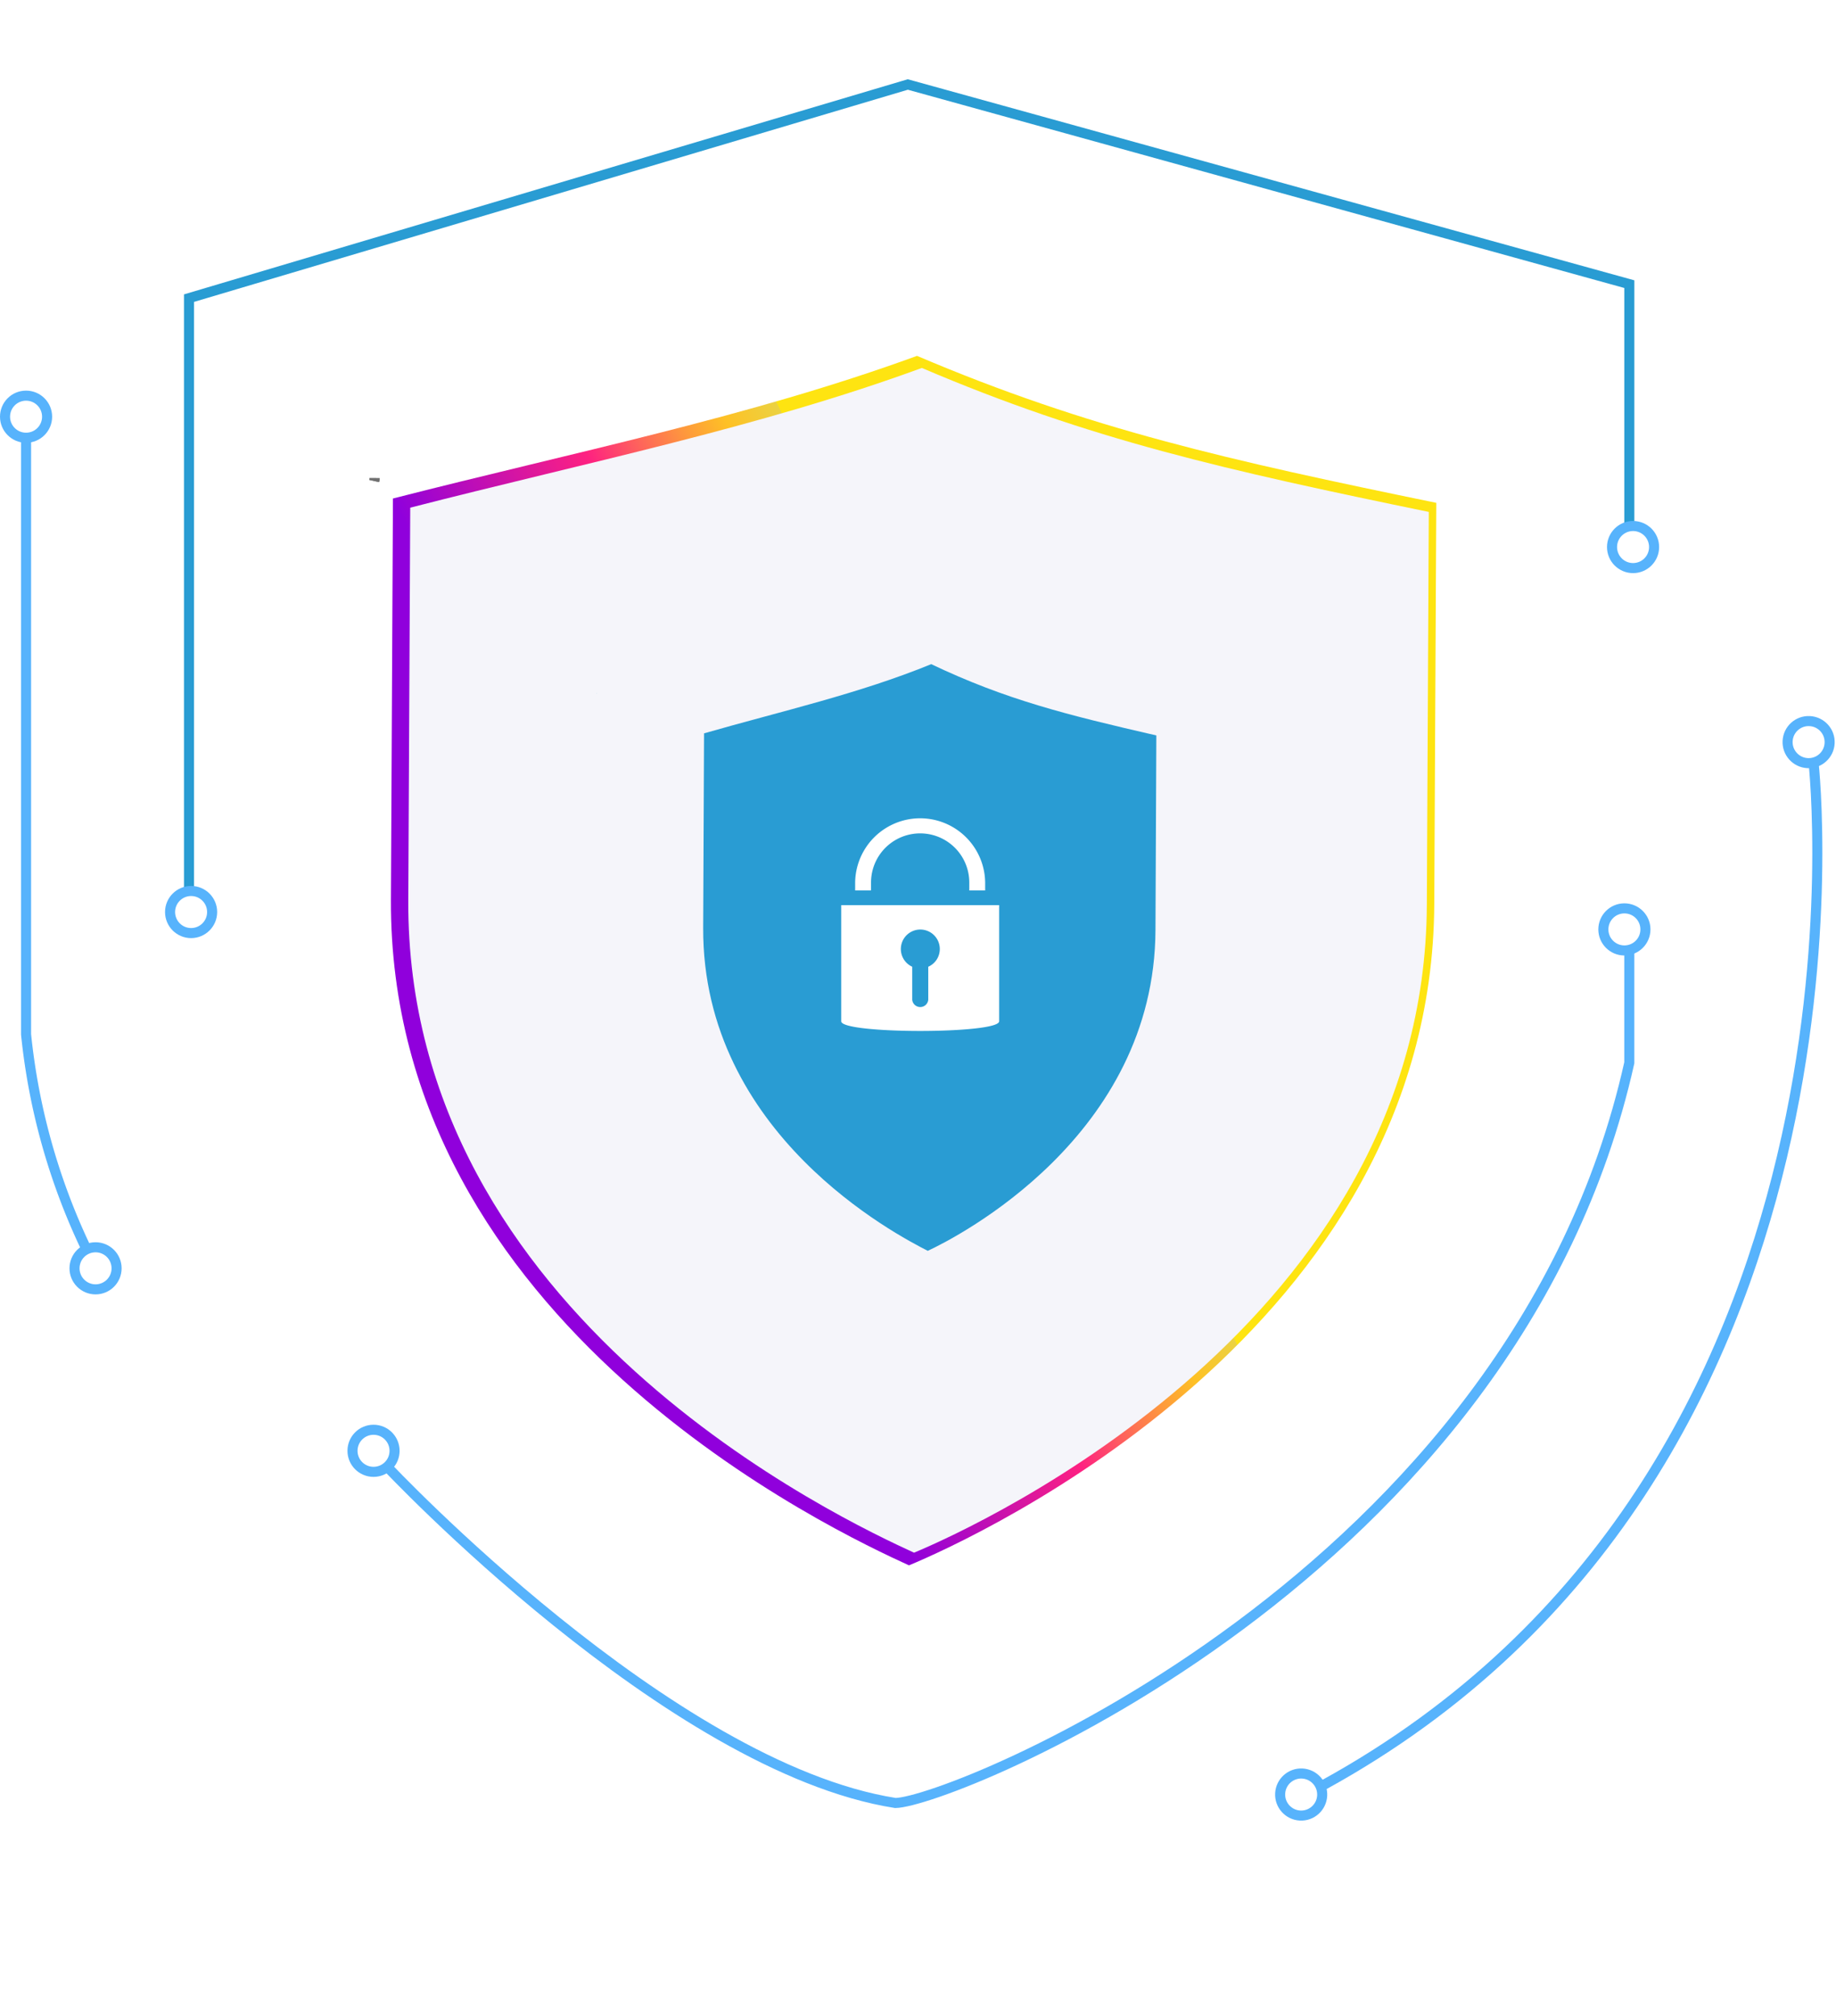 <svg xmlns="http://www.w3.org/2000/svg" xmlns:xlink="http://www.w3.org/1999/xlink" width="182.519" height="200.357" viewBox="0 0 182.519 200.357">
  <defs>
    <filter id="_Path_" x="1.087" y="0" width="178.813" height="200.357" filterUnits="userSpaceOnUse">
      <feOffset dy="5" input="SourceAlpha"/>
      <feGaussianBlur stdDeviation="10" result="blur"/>
      <feFlood flood-opacity="0.153"/>
      <feComposite operator="in" in2="blur"/>
      <feComposite in="SourceGraphic"/>
    </filter>
    <linearGradient id="linear-gradient" x1="0.813" y1="0.824" x2="0.5" y2="1" gradientUnits="objectBoundingBox">
      <stop offset="0" stop-color="#fee411"/>
      <stop offset="0" stop-color="#ebd242"/>
      <stop offset="0.138" stop-color="#fec125"/>
      <stop offset="0.248" stop-color="#fe983d"/>
      <stop offset="0.376" stop-color="#fe5f5e"/>
      <stop offset="0.5" stop-color="#fe2181"/>
      <stop offset="1" stop-color="#9000dc"/>
    </linearGradient>
  </defs>
  <g id="Group_4120" data-name="Group 4120" transform="translate(-123 -401.376)">
    <g id="_Group_" data-name="&lt;Group&gt;" transform="translate(154.087 426.376)">
      <g id="_Group_2" data-name="&lt;Group&gt;" transform="translate(0)">
        <g id="_Group_3" data-name="&lt;Group&gt;" transform="translate(0 0)">
          <g id="_Group_4" data-name="&lt;Group&gt;">
            <path id="_Path_2" data-name="&lt;Path&gt;" d="M244.6,850.291a1.1,1.1,0,0,0,.042-.291C244.642,850.042,244.6,850.291,244.6,850.291Z" transform="translate(-244.598 -833.329)" fill="#d9ffff"/>
            <path id="_Path_3" data-name="&lt;Path&gt;" d="M244.6,850.291a1.1,1.1,0,0,0,.042-.291C244.642,850.042,244.6,850.291,244.6,850.291Z" transform="translate(-244.598 -833.329)" fill="#d9ffff"/>
            <path id="_Path_4" data-name="&lt;Path&gt;" d="M505.4,851.491v0Z" transform="translate(-396.983 -834.03)" fill="#d9ffff"/>
            <path id="_Path_5" data-name="&lt;Path&gt;" d="M505.4,851.491v0Z" transform="translate(-396.983 -834.03)" fill="#d9ffff"/>
            <g transform="matrix(1, 0, 0, 1, -31.09, -25)" filter="url(#_Path_)">
              <path id="_Path_6" data-name="&lt;Path&gt;" d="M363.112,812.356c0,1.465-.046,9.5-.228,46.541-.228,49.387-52.006,73.5-59.7,76.76-7.969-3.725-59.11-27.875-58.883-77.262.182-37.041.228-45.076.228-46.541,20.319-5.319,40.541-9.458,59.566-16.554C323.608,803.786,339.568,807.417,363.112,812.356Z" transform="translate(-213.21 -770.3)" fill="#fff"/>
            </g>
          </g>
        </g>
      </g>
    </g>
    <g id="_Group_5" data-name="&lt;Group&gt;" transform="translate(160.202 436.739)">
      <g id="_Group_6" data-name="&lt;Group&gt;" transform="translate(0 0)">
        <g id="_Group_7" data-name="&lt;Group&gt;" transform="translate(0 0)">
          <g id="_Group_8" data-name="&lt;Group&gt;">
            <path id="_Path_7" data-name="&lt;Path&gt;" d="M244.6,850.259a.977.977,0,0,0,.037-.259C244.637,850.037,244.6,850.259,244.6,850.259Z" transform="translate(-244.6 -837.851)" fill="none" stroke="#707070" stroke-width="1"/>
            <path id="_Path_8" data-name="&lt;Path&gt;" d="M244.6,850.259a.977.977,0,0,0,.037-.259C244.637,850.037,244.6,850.259,244.6,850.259Z" transform="translate(-244.6 -837.851)" fill="none" stroke="#707070" stroke-width="1"/>
            <path id="_Path_9" data-name="&lt;Path&gt;" d="M505.4,851.459v0Z" transform="translate(-398.502 -838.607)" fill="none" stroke="#707070" stroke-width="1"/>
            <path id="_Path_10" data-name="&lt;Path&gt;" d="M505.4,851.459v0Z" transform="translate(-398.502 -838.607)" fill="none" stroke="#707070" stroke-width="1"/>
            <path id="_Path_11" data-name="&lt;Path&gt;" d="M348.222,809.905c0,1.254-.04,8.136-.2,39.854-.2,42.291-45.489,62.935-52.22,65.73-6.971-3.19-51.7-23.869-51.5-66.16.159-31.718.2-38.6.2-39.854,17.772-4.555,35.46-8.1,52.1-14.175C313.668,802.567,327.628,805.676,348.222,809.905Z" transform="translate(-242.641 -795.3)" fill="url(#linear-gradient)"/>
            <path id="_Path_12" data-name="&lt;Path&gt;" d="M345.75,809.606c0,1.229-.039,7.969-.194,39.038-.194,41.425-44.406,61.646-50.978,64.384-6.8-3.124-50.473-23.38-50.278-64.806.156-31.069.194-37.809.194-39.038,17.35-4.461,34.616-7.933,50.861-13.885C312.018,802.418,325.646,805.464,345.75,809.606Z" transform="translate(-240.914 -794.098)" fill="#f5f5fa"/>
          </g>
        </g>
      </g>
    </g>
    <g id="_Group_9" data-name="&lt;Group&gt;" transform="translate(182.338 461.781)">
      <g id="_Group_10" data-name="&lt;Group&gt;" transform="translate(0 0)">
        <g id="_Group_11" data-name="&lt;Group&gt;" transform="translate(0 0)">
          <g id="_Group_12" data-name="&lt;Group&gt;" transform="translate(0 0)">
            <path id="_Path_13" data-name="&lt;Path&gt;" d="M244.6,850.143a.538.538,0,0,0,.02-.143C244.62,850.021,244.6,850.143,244.6,850.143Z" transform="translate(-244.6 -841.579)" fill="#0082ca"/>
            <path id="_Path_14" data-name="&lt;Path&gt;" d="M244.6,850.143a.538.538,0,0,0,.02-.143C244.62,850.021,244.6,850.143,244.6,850.143Z" transform="translate(-244.6 -841.579)" fill="#0082ca"/>
            <path id="_Path_15" data-name="&lt;Path&gt;" d="M505.4,851.343v0Z" transform="translate(-452.186 -842.534)" fill="#0082ca"/>
            <path id="_Path_16" data-name="&lt;Path&gt;" d="M505.4,851.343v0Z" transform="translate(-452.186 -842.534)" fill="#0082ca"/>
            <path id="_Path_17" data-name="&lt;Path&gt;" d="M289.349,802.385c0,.608-.017,3.946-.086,19.332-.086,20.514-19.719,30.528-22.637,31.884-3.022-1.547-22.413-11.578-22.326-32.092.069-15.386.086-18.724.086-19.332,7.7-2.209,15.372-3.928,22.585-6.876C274.37,798.825,280.422,800.333,289.349,802.385Z" transform="translate(-233.734 -789.708)" fill="#299cd3"/>
          </g>
        </g>
      </g>
      <g id="_Group_13" data-name="&lt;Group&gt;" transform="translate(24.288 20.83)">
        <path id="_Compound_Path_" data-name="&lt;Compound Path&gt;" d="M338.5,946v11.54c0,1.281-15.7,1.281-15.7,0V946Zm-5.9,4.348a1.936,1.936,0,1,0-2.74,1.772V955.4a.8.8,0,0,0,1.593,0V952.12A1.921,1.921,0,0,0,332.6,950.348Z" transform="translate(-322.8 -937.288)" fill="#fff" fill-rule="evenodd"/>
        <path id="_Path_18" data-name="&lt;Path&gt;" d="M345.025,899.052h-1.578v-.789a4.884,4.884,0,0,0-9.768,0v.789H332.1v-.789a6.463,6.463,0,0,1,12.925,0Z" transform="translate(-330.715 -891.8)" fill="#fff"/>
      </g>
    </g>
    <g id="Group_4119" data-name="Group 4119" transform="translate(123 409.774)">
      <g id="Group_4117" data-name="Group 4117" transform="translate(16.407)">
        <path id="Path_15701" data-name="Path 15701" d="M2134.93,2467.9v-58.7l71.455-21.231,71.728,19.84v23.724" transform="translate(-2132.547 -2387.971)" fill="none" stroke="#299cd3" stroke-linecap="round" stroke-width="1"/>
        <g id="Ellipse_348" data-name="Ellipse 348" transform="translate(0 79.641)" fill="none" stroke="#57b3fc" stroke-width="1">
          <circle cx="2.591" cy="2.591" r="2.591" stroke="none"/>
          <circle cx="2.591" cy="2.591" r="2.091" fill="none"/>
        </g>
        <g id="Ellipse_349" data-name="Ellipse 349" transform="translate(143.347 43.372)" fill="none" stroke="#57b3fc" stroke-width="1">
          <circle cx="2.591" cy="2.591" r="2.591" stroke="none"/>
          <circle cx="2.591" cy="2.591" r="2.091" fill="none"/>
        </g>
      </g>
      <g id="Group_4118" data-name="Group 4118" transform="translate(34.542 81.368)">
        <path id="Path_15702" data-name="Path 15702" d="M2157.51,2536.652s28.093,29.932,50.576,33.466c5.446-.068,61.538-22.42,72.958-73.554,0-2.93,0-11.3,0-11.3" transform="translate(-2153.615 -2480.718)" fill="none" stroke="#57b3fc" stroke-width="1"/>
        <g id="Ellipse_350" data-name="Ellipse 350" transform="translate(124.35)" fill="none" stroke="#57b3fc" stroke-width="1">
          <circle cx="2.591" cy="2.591" r="2.591" stroke="none"/>
          <circle cx="2.591" cy="2.591" r="2.091" fill="none"/>
        </g>
        <g id="Ellipse_351" data-name="Ellipse 351" transform="translate(0 51.812)" fill="none" stroke="#57b3fc" stroke-width="1">
          <circle cx="2.591" cy="2.591" r="2.591" stroke="none"/>
          <circle cx="2.591" cy="2.591" r="2.091" fill="none"/>
        </g>
      </g>
      <g id="Group_4116" data-name="Group 4116" transform="translate(132.503 60.273) rotate(3)">
        <path id="Path_15703" data-name="Path 15703" d="M43.363,0S54.9,70.024,0,103.976" transform="translate(4.735 4.646)" fill="none" stroke="#57b3fc" stroke-width="1"/>
        <g id="Ellipse_352" data-name="Ellipse 352" transform="translate(44.904 0)" fill="none" stroke="#57b3fc" stroke-width="1">
          <circle cx="2.591" cy="2.591" r="2.591" stroke="none"/>
          <circle cx="2.591" cy="2.591" r="2.091" fill="none"/>
        </g>
        <g id="Ellipse_353" data-name="Ellipse 353" transform="translate(0 107.079)" fill="none" stroke="#57b3fc" stroke-width="1">
          <circle cx="2.591" cy="2.591" r="2.591" stroke="none"/>
          <circle cx="2.591" cy="2.591" r="2.091" fill="none"/>
        </g>
      </g>
      <g id="Group_4115" data-name="Group 4115" transform="translate(0 30.419)">
        <path id="Path_15704" data-name="Path 15704" d="M2096.424,2432.053v59.6a64.485,64.485,0,0,0,5.915,21.154" transform="translate(-2093.833 -2427.689)" fill="none" stroke="#57b3fc" stroke-width="1"/>
        <g id="Ellipse_354" data-name="Ellipse 354" transform="translate(6.908 84.627)" fill="none" stroke="#57b3fc" stroke-width="1">
          <circle cx="2.591" cy="2.591" r="2.591" stroke="none"/>
          <circle cx="2.591" cy="2.591" r="2.091" fill="none"/>
        </g>
        <g id="Ellipse_355" data-name="Ellipse 355" transform="translate(0)" fill="none" stroke="#57b3fc" stroke-width="1">
          <circle cx="2.591" cy="2.591" r="2.591" stroke="none"/>
          <circle cx="2.591" cy="2.591" r="2.091" fill="none"/>
        </g>
      </g>
    </g>
  </g>
</svg>
